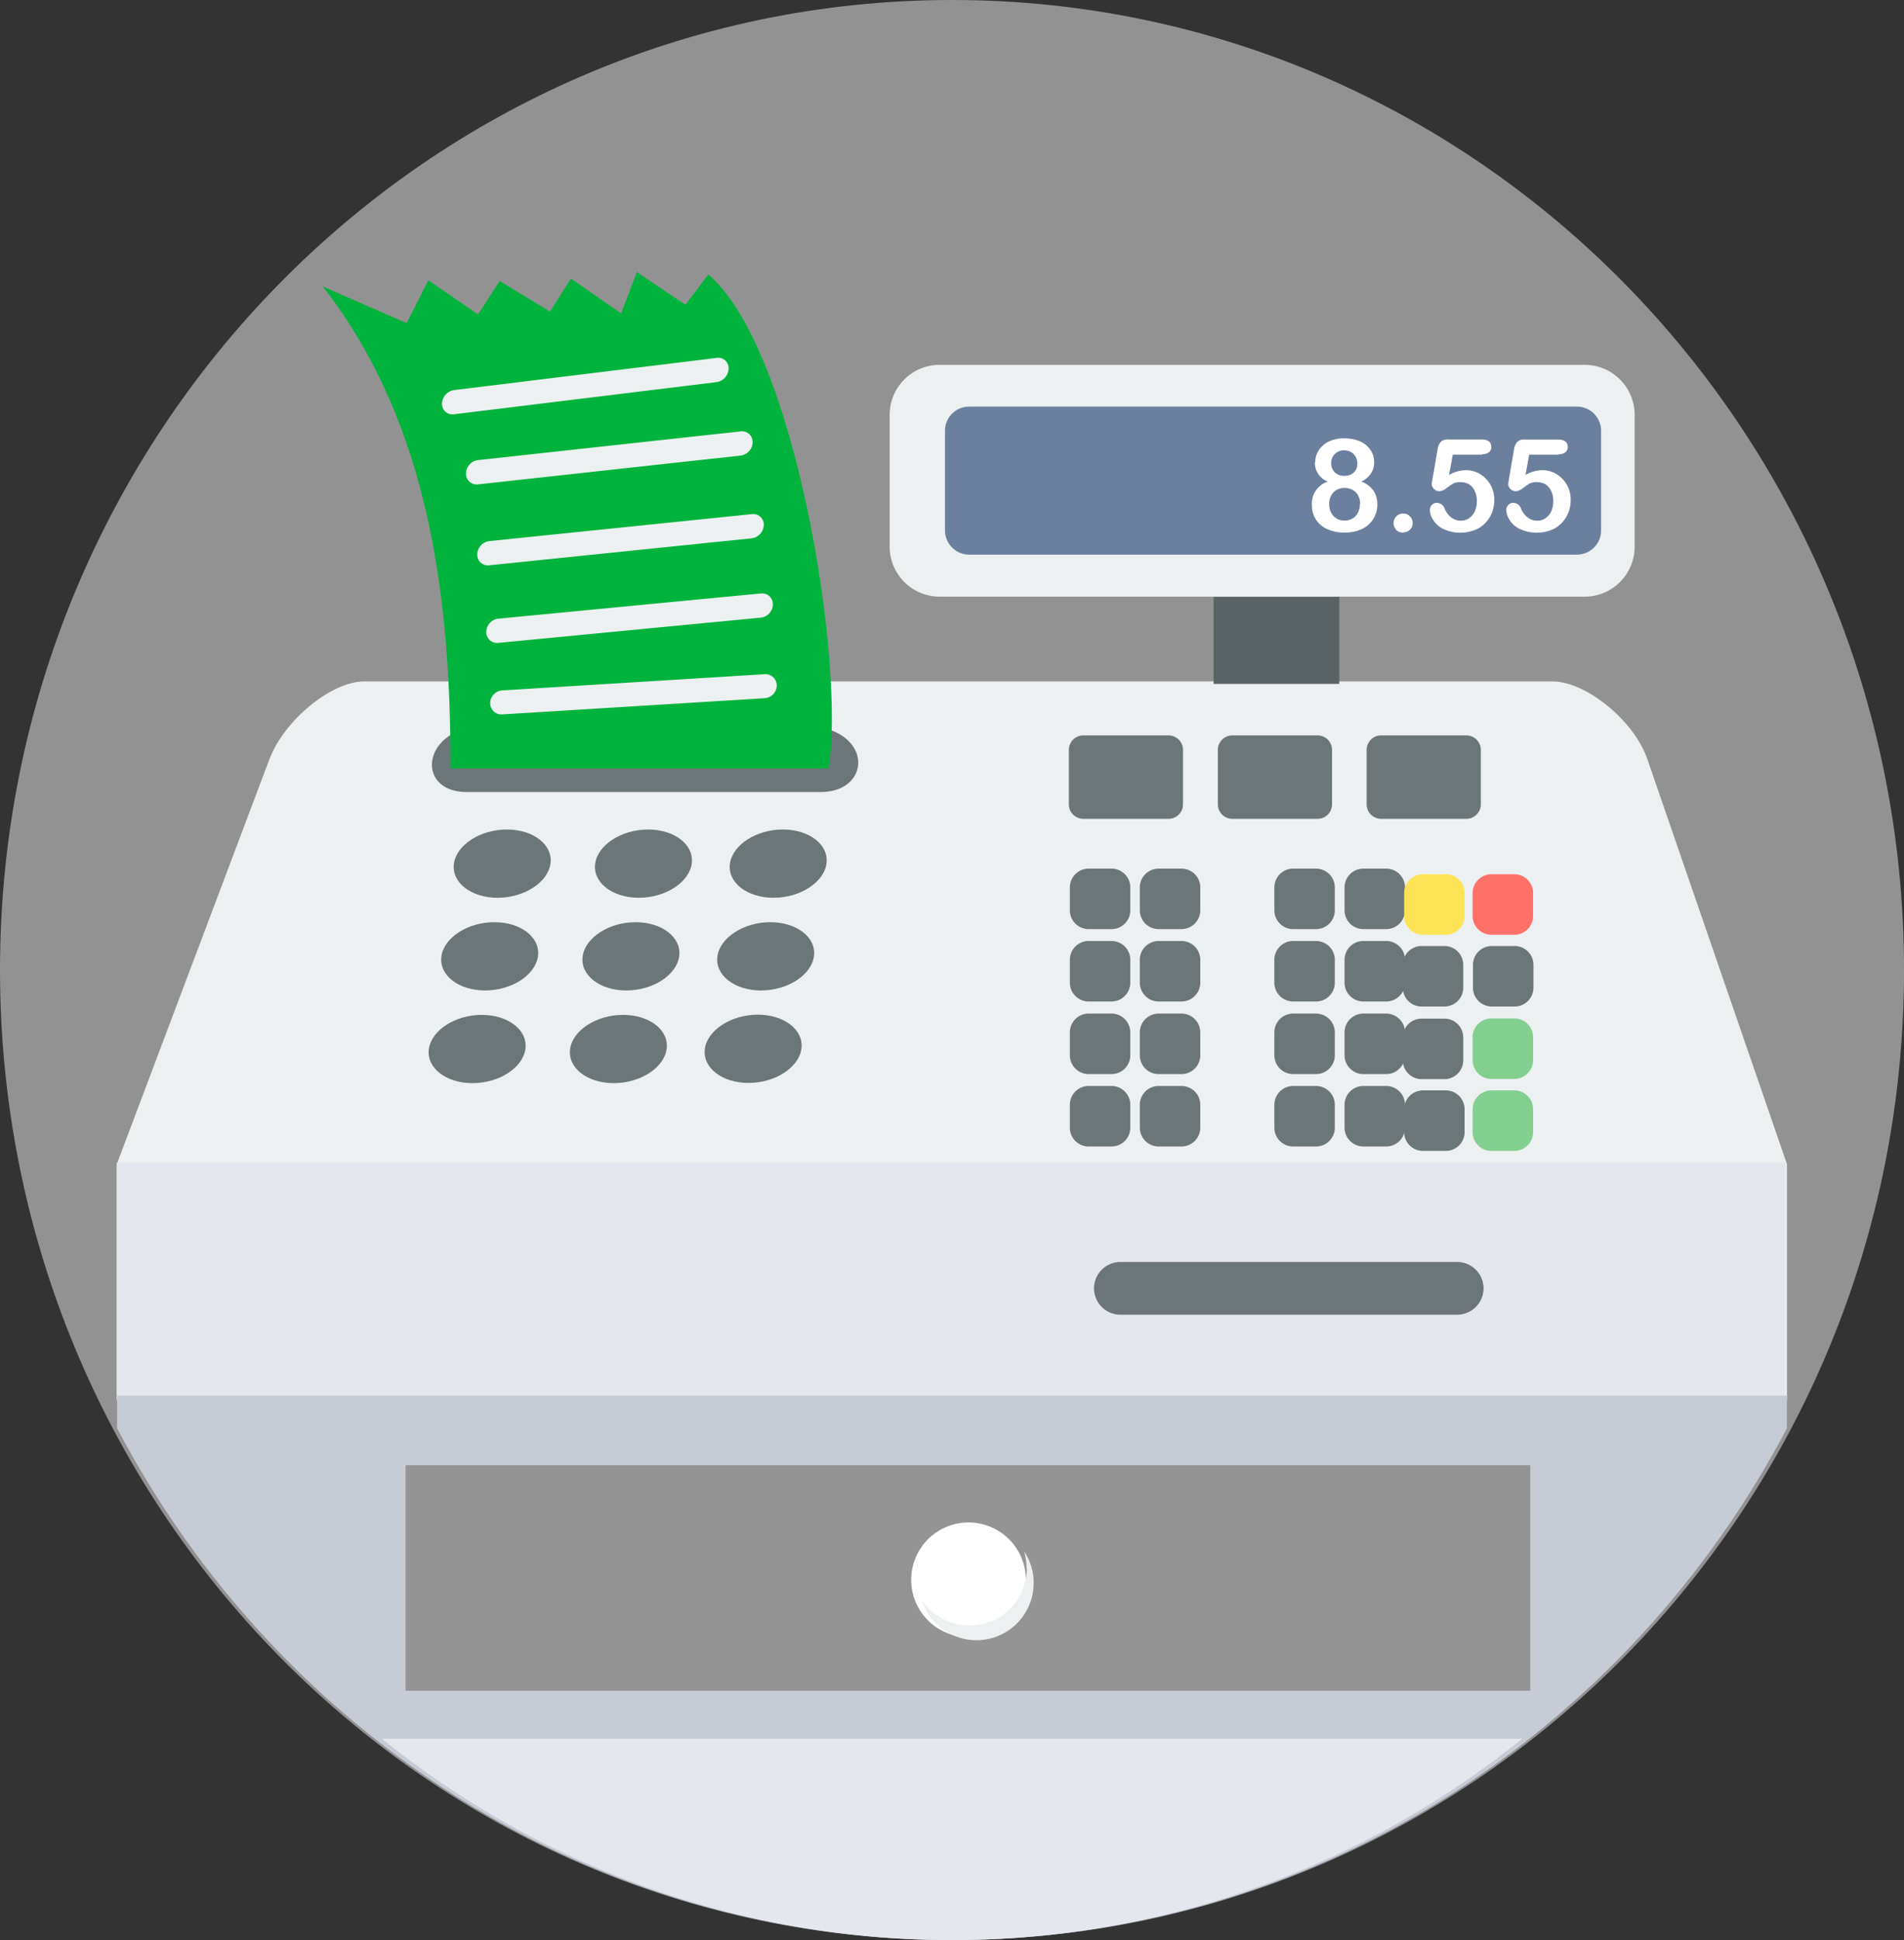 <svg id="Component_20_1" data-name="Component 20 – 1" xmlns="http://www.w3.org/2000/svg" width="113.899" height="116" viewBox="0 0 113.899 116">
  <rect x="0" y="0" width="113.899" height="116" fill="#333333" stroke="none"/>
  <g id="cash-register-buy-svgrepo-com">
    <path id="Path_98" data-name="Path 98" d="M56.949,0C88.4,0,113.9,25.968,113.9,58s-25.5,58-56.949,58S0,90.032,0,58,25.5,0,56.949,0Z" transform="translate(0)" fill="#929292"/>
    <path id="Path_99" data-name="Path 99" d="M45.485,180.422h71.086c1.974,0,4.866,2.313,5.671,4.651l8.35,24.21V223.4H30.684v-14.12l9.129-24.21C40.694,182.748,43.511,180.422,45.485,180.422Z" transform="translate(-23.695 -139.679)" fill="#ecf0f1"/>
    <path id="Path_100" data-name="Path 100" d="M80.644,321.252H30.685v-14.12H130.5v14.12H80.644Z" transform="translate(-23.696 -237.607)" fill="#e4e7ed"/>
    <g id="Group_1" data-name="Group 1" transform="translate(25.84 43.378)">
      <path id="Path_101" data-name="Path 101" d="M122.881,191.936h18.758c4.3,0,4.315,3.979,1.137,3.979H121.6c-3.152,0-2.7-3.979,1.266-3.979Z" transform="translate(-119.527 -191.936)" fill="#6c7678"/>
      <path id="Path_102" data-name="Path 102" d="M294.982,332.769h20.153a1.583,1.583,0,0,1,1.576,1.576h0a1.583,1.583,0,0,1-1.576,1.576H294.982a1.583,1.583,0,0,1-1.576-1.576h0A1.582,1.582,0,0,1,294.982,332.769Z" transform="translate(-253.802 -300.692)" fill="#6c7678"/>
    </g>
    <path id="Path_103" data-name="Path 103" d="M326.927,157.565h7.519v5.206h-7.519Z" transform="translate(-254.328 -121.88)" fill="#596366"/>
    <path id="Path_104" data-name="Path 104" d="M248.633,96.365h38.6a2.994,2.994,0,0,1,2.984,2.984v7.893a2.994,2.994,0,0,1-2.984,2.984h-38.6a2.994,2.994,0,0,1-2.984-2.984V99.349A2.994,2.994,0,0,1,248.633,96.365Z" transform="translate(-192.43 -74.551)" fill="#ecf0f1"/>
    <path id="Path_105" data-name="Path 105" d="M258.724,107.369h36.353a1.444,1.444,0,0,1,1.447,1.447v5.955a1.444,1.444,0,0,1-1.447,1.447H258.724a1.444,1.444,0,0,1-1.447-1.447v-5.955A1.444,1.444,0,0,1,258.724,107.369Z" transform="translate(-200.746 -83.057)" fill="#6b7f9e"/>
    <path id="Path_106" data-name="Path 106" d="M299.1,194.148h5.1a.866.866,0,0,1,.866.865v3.256a.866.866,0,0,1-.866.865h-5.1a.866.866,0,0,1-.866-.865v-3.256A.866.866,0,0,1,299.1,194.148Zm-8.914,0h5.1a.866.866,0,0,1,.865.865v3.256a.866.866,0,0,1-.865.865h-5.1a.866.866,0,0,1-.866-.865v-3.256A.866.866,0,0,1,290.188,194.148Zm17.815,0h5.1a.866.866,0,0,1,.865.865v3.256a.866.866,0,0,1-.865.865H308a.866.866,0,0,1-.866-.865v-3.256A.865.865,0,0,1,308,194.148Z" transform="translate(-225.381 -150.177)" fill="#6c7678"/>
    <g id="Group_2" data-name="Group 2" transform="translate(19.276 16.265)">
      <path id="Path_107" data-name="Path 107" d="M90.523,72.262l5.051,2.2,1.3-2.558,2.971,2.041,1.292-2,3.01,1.834,1.253-1.977,3,2.08.943-2.467,2.907,1.951,1.369-1.809c5.206,4.405,8.2,23.241,7.2,29.532H98.2c0-9.9-1.15-20.515-7.661-28.835Z" transform="translate(-90.523 -71.41)" fill="#00b33c"/>
      <path id="Path_108" data-name="Path 108" d="M350.66,116.516a1.3,1.3,0,0,1,.207-.711,1.484,1.484,0,0,1,.594-.53,2.061,2.061,0,0,1,.93-.194,2.469,2.469,0,0,1,.788.116,1.633,1.633,0,0,1,.569.323,1.423,1.423,0,0,1,.336.465,1.271,1.271,0,0,1,.1.543,1.161,1.161,0,0,1-.194.659,1.407,1.407,0,0,1-.568.478,1.53,1.53,0,0,1,.53.323,1.312,1.312,0,0,1,.323.465,1.452,1.452,0,0,1,.1.581,1.592,1.592,0,0,1-.233.853,1.623,1.623,0,0,1-.672.607,2.4,2.4,0,0,1-1.046.22,2.48,2.48,0,0,1-1.072-.22,1.592,1.592,0,0,1-.672-.594,1.614,1.614,0,0,1-.22-.853,1.377,1.377,0,0,1,.956-1.382,1.2,1.2,0,0,1-.775-1.137Zm2.687,2.48a1.037,1.037,0,0,0-.116-.5.842.842,0,0,0-.336-.336,1.022,1.022,0,0,0-.491-.116.909.909,0,0,0-.646.258.978.978,0,0,0-.258.711,1.091,1.091,0,0,0,.116.517.872.872,0,0,0,.336.349.956.956,0,0,0,.465.116.857.857,0,0,0,.478-.129.771.771,0,0,0,.323-.349,1.127,1.127,0,0,0,.116-.517Zm-.943-3.2a.753.753,0,0,0-.788.788.731.731,0,0,0,.22.53.771.771,0,0,0,.569.207.893.893,0,0,0,.323-.052.794.794,0,0,0,.246-.155.569.569,0,0,0,.155-.233.76.76,0,0,0,.052-.3.837.837,0,0,0-.1-.4.751.751,0,0,0-.284-.284.85.85,0,0,0-.413-.1h.026Zm3.514,4.922a.577.577,0,0,1-.4-.155.593.593,0,0,1,0-.827.568.568,0,0,1,.969.4.51.51,0,0,1-.168.413.57.57,0,0,1-.388.155Zm4.754-4.664H358.89l-.22,1.214a2.048,2.048,0,0,1,.982-.284,1.639,1.639,0,0,1,.672.129,1.767,1.767,0,0,1,.543.375,1.744,1.744,0,0,1,.375.569,1.808,1.808,0,0,1,.129.7,1.99,1.99,0,0,1-.246.995,1.935,1.935,0,0,1-.7.711,2.407,2.407,0,0,1-2.144.013,1.486,1.486,0,0,1-.594-.568,1.171,1.171,0,0,1-.168-.556.424.424,0,0,1,.116-.284.383.383,0,0,1,.31-.129.5.5,0,0,1,.465.362,1.267,1.267,0,0,0,.4.517.9.9,0,0,0,.568.181.833.833,0,0,0,.5-.155.974.974,0,0,0,.336-.413,1.434,1.434,0,0,0,.116-.594,1.331,1.331,0,0,0-.129-.62.9.9,0,0,0-.336-.388.979.979,0,0,0-.478-.129,1,1,0,0,0-.465.077c-.09.052-.22.142-.4.271a.759.759,0,0,1-.426.194.448.448,0,0,1-.323-.129.43.43,0,0,1-.142-.3c0-.013.013-.09.039-.258l.31-1.8a.869.869,0,0,1,.194-.465.592.592,0,0,1,.465-.142h1.977c.388,0,.581.155.581.452a.393.393,0,0,1-.142.31.632.632,0,0,1-.413.116Zm4.573,0h-1.783l-.22,1.214a2.048,2.048,0,0,1,.982-.284,1.639,1.639,0,0,1,.672.129,1.767,1.767,0,0,1,.542.375,1.74,1.74,0,0,1,.375.569,1.811,1.811,0,0,1,.129.7,1.991,1.991,0,0,1-.246.995,1.936,1.936,0,0,1-.7.711,2.407,2.407,0,0,1-2.144.013,1.486,1.486,0,0,1-.594-.568,1.171,1.171,0,0,1-.168-.556.424.424,0,0,1,.116-.284.383.383,0,0,1,.31-.129.5.5,0,0,1,.465.362,1.266,1.266,0,0,0,.4.517.9.9,0,0,0,.569.181.833.833,0,0,0,.5-.155.975.975,0,0,0,.336-.413,1.437,1.437,0,0,0,.116-.594,1.332,1.332,0,0,0-.129-.62.992.992,0,0,0-.336-.388.979.979,0,0,0-.478-.129,1,1,0,0,0-.465.077c-.09.052-.22.142-.4.271a.759.759,0,0,1-.426.194.466.466,0,0,1-.465-.426c0-.013.013-.09.039-.258l.31-1.8a.869.869,0,0,1,.194-.465.592.592,0,0,1,.465-.142h1.977c.388,0,.581.155.581.452a.393.393,0,0,1-.142.31.632.632,0,0,1-.413.116Z" transform="translate(-291.26 -105.135)" fill="#fff"/>
    </g>
    <path id="Path_109" data-name="Path 109" d="M30.685,369.125h99.908v1.951c-9.595,18.228-28.369,30.6-49.948,30.6S40.292,389.3,30.7,371.076v-1.951h-.013Z" transform="translate(-23.696 -285.681)" fill="#c6cbd6"/>
    <g id="Group_3" data-name="Group 3" transform="translate(24.261 49.597)">
      <path id="Path_110" data-name="Path 110" d="M112.757,387.389h67.281v13.487H112.757Z" transform="translate(-112.757 -349.382)" fill="#949494"/>
      <path id="Path_111" data-name="Path 111" d="M138.511,231.593c1.589,0,2.765.917,2.61,2.041s-1.576,2.041-3.165,2.041-2.765-.917-2.61-2.041S136.923,231.593,138.511,231.593ZM123.5,220.522c1.589,0,2.765.917,2.61,2.041s-1.576,2.041-3.165,2.041-2.765-.917-2.61-2.041S121.911,220.522,123.5,220.522Zm8.449,0c1.589,0,2.765.917,2.61,2.041s-1.576,2.041-3.165,2.041-2.765-.917-2.61-2.041S130.36,220.522,131.949,220.522Zm8.061,0c1.589,0,2.765.917,2.61,2.041s-1.576,2.041-3.165,2.041-2.765-.917-2.61-2.041S138.421,220.522,140.01,220.522Zm-.749,5.542c1.589,0,2.765.917,2.61,2.041s-1.576,2.041-3.165,2.041-2.765-.917-2.61-2.041S137.672,226.064,139.261,226.064Zm-8.061,0c1.589,0,2.765.917,2.61,2.041s-1.576,2.041-3.165,2.041-2.765-.917-2.61-2.041S129.611,226.064,131.2,226.064Zm-8.449,0c1.6,0,2.765.917,2.61,2.041s-1.576,2.041-3.165,2.041-2.765-.917-2.61-2.041S121.162,226.064,122.751,226.064ZM122,231.606c1.589,0,2.765.917,2.61,2.041s-1.576,2.041-3.165,2.041-2.765-.917-2.61-2.041S120.412,231.606,122,231.606Zm8.449,0c1.6,0,2.765.917,2.61,2.041s-1.576,2.041-3.165,2.041-2.765-.917-2.61-2.041S128.861,231.606,130.45,231.606Z" transform="translate(-117.441 -220.522)" fill="#6c7678"/>
      <path id="Path_112" data-name="Path 112" d="M288.347,230.789h1.369a1.125,1.125,0,0,1,1.124,1.124v1.369a1.125,1.125,0,0,1-1.124,1.124h-1.369a1.125,1.125,0,0,1-1.124-1.124v-1.369A1.125,1.125,0,0,1,288.347,230.789Z" transform="translate(-247.485 -228.45)" fill="#6c7678"/>
      <path id="Path_113" data-name="Path 113" d="M306.724,230.789h1.369a1.125,1.125,0,0,1,1.124,1.124v1.369a1.125,1.125,0,0,1-1.124,1.124h-1.369a1.125,1.125,0,0,1-1.124-1.124v-1.369A1.125,1.125,0,0,1,306.724,230.789Z" transform="translate(-261.676 -228.45)" fill="#6c7678"/>
      <path id="Path_114" data-name="Path 114" d="M288.347,249.789h1.369a1.125,1.125,0,0,1,1.124,1.124v1.369a1.125,1.125,0,0,1-1.124,1.124h-1.369a1.125,1.125,0,0,1-1.124-1.124v-1.369A1.125,1.125,0,0,1,288.347,249.789Z" transform="translate(-247.485 -243.123)" fill="#6c7678"/>
      <path id="Path_115" data-name="Path 115" d="M306.724,249.789h1.369a1.125,1.125,0,0,1,1.124,1.124v1.369a1.125,1.125,0,0,1-1.124,1.124h-1.369a1.125,1.125,0,0,1-1.124-1.124v-1.369A1.125,1.125,0,0,1,306.724,249.789Z" transform="translate(-261.676 -243.123)" fill="#6c7678"/>
      <path id="Path_116" data-name="Path 116" d="M288.347,268.847h1.369a1.125,1.125,0,0,1,1.124,1.124v1.369a1.125,1.125,0,0,1-1.124,1.124h-1.369a1.125,1.125,0,0,1-1.124-1.124v-1.369A1.125,1.125,0,0,1,288.347,268.847Z" transform="translate(-247.485 -257.84)" fill="#6c7678"/>
      <path id="Path_117" data-name="Path 117" d="M306.724,268.847h1.369a1.125,1.125,0,0,1,1.124,1.124v1.369a1.125,1.125,0,0,1-1.124,1.124h-1.369a1.125,1.125,0,0,1-1.124-1.124v-1.369A1.125,1.125,0,0,1,306.724,268.847Z" transform="translate(-261.676 -257.84)" fill="#6c7678"/>
      <path id="Path_118" data-name="Path 118" d="M288.347,287.848h1.369a1.125,1.125,0,0,1,1.124,1.124v1.369a1.125,1.125,0,0,1-1.124,1.124h-1.369a1.125,1.125,0,0,1-1.124-1.124v-1.369A1.125,1.125,0,0,1,288.347,287.848Z" transform="translate(-247.485 -272.513)" fill="#6c7678"/>
      <path id="Path_119" data-name="Path 119" d="M306.724,287.848h1.369a1.125,1.125,0,0,1,1.124,1.124v1.369a1.125,1.125,0,0,1-1.124,1.124h-1.369a1.125,1.125,0,0,1-1.124-1.124v-1.369A1.125,1.125,0,0,1,306.724,287.848Z" transform="translate(-261.676 -272.513)" fill="#6c7678"/>
      <path id="Path_120" data-name="Path 120" d="M342.06,230.789h1.369a1.125,1.125,0,0,1,1.124,1.124v1.369a1.125,1.125,0,0,1-1.124,1.124H342.06a1.125,1.125,0,0,1-1.124-1.124v-1.369A1.125,1.125,0,0,1,342.06,230.789Z" transform="translate(-288.964 -228.45)" fill="#6c7678"/>
      <path id="Path_121" data-name="Path 121" d="M360.493,230.789h1.369a1.125,1.125,0,0,1,1.124,1.124v1.369a1.125,1.125,0,0,1-1.124,1.124h-1.369a1.125,1.125,0,0,1-1.124-1.124v-1.369A1.125,1.125,0,0,1,360.493,230.789Z" transform="translate(-303.198 -228.45)" fill="#6c7678"/>
      <path id="Path_122" data-name="Path 122" d="M342.06,249.789h1.369a1.125,1.125,0,0,1,1.124,1.124v1.369a1.125,1.125,0,0,1-1.124,1.124H342.06a1.125,1.125,0,0,1-1.124-1.124v-1.369A1.125,1.125,0,0,1,342.06,249.789Z" transform="translate(-288.964 -243.123)" fill="#6c7678"/>
      <path id="Path_123" data-name="Path 123" d="M360.493,249.789h1.369a1.125,1.125,0,0,1,1.124,1.124v1.369a1.125,1.125,0,0,1-1.124,1.124h-1.369a1.125,1.125,0,0,1-1.124-1.124v-1.369A1.125,1.125,0,0,1,360.493,249.789Z" transform="translate(-303.198 -243.123)" fill="#6c7678"/>
      <path id="Path_124" data-name="Path 124" d="M342.06,268.847h1.369a1.125,1.125,0,0,1,1.124,1.124v1.369a1.125,1.125,0,0,1-1.124,1.124H342.06a1.125,1.125,0,0,1-1.124-1.124v-1.369A1.125,1.125,0,0,1,342.06,268.847Z" transform="translate(-288.964 -257.84)" fill="#6c7678"/>
      <path id="Path_125" data-name="Path 125" d="M360.493,268.847h1.369a1.125,1.125,0,0,1,1.124,1.124v1.369a1.125,1.125,0,0,1-1.124,1.124h-1.369a1.125,1.125,0,0,1-1.124-1.124v-1.369A1.125,1.125,0,0,1,360.493,268.847Z" transform="translate(-303.198 -257.84)" fill="#6c7678"/>
      <path id="Path_126" data-name="Path 126" d="M342.06,287.848h1.369a1.125,1.125,0,0,1,1.124,1.124v1.369a1.125,1.125,0,0,1-1.124,1.124H342.06a1.125,1.125,0,0,1-1.124-1.124v-1.369A1.125,1.125,0,0,1,342.06,287.848Z" transform="translate(-288.964 -272.513)" fill="#6c7678"/>
      <path id="Path_127" data-name="Path 127" d="M360.493,287.848h1.369a1.125,1.125,0,0,1,1.124,1.124v1.369a1.125,1.125,0,0,1-1.124,1.124h-1.369a1.125,1.125,0,0,1-1.124-1.124v-1.369A1.125,1.125,0,0,1,360.493,287.848Z" transform="translate(-303.198 -272.513)" fill="#6c7678"/>
    </g>
    <path id="Path_128" data-name="Path 128" d="M379.04,230.789h1.369a1.125,1.125,0,0,1,1.124,1.124v1.369a1.125,1.125,0,0,1-1.124,1.124H379.04a1.125,1.125,0,0,1-1.124-1.124v-1.369A1.125,1.125,0,0,1,379.04,230.789Z" transform="translate(-293.919 -178.516)" fill="#ffe356"/>
    <path id="Path_129" data-name="Path 129" d="M397.474,230.789h1.369a1.125,1.125,0,0,1,1.124,1.124v1.369a1.125,1.125,0,0,1-1.124,1.124h-1.369a1.125,1.125,0,0,1-1.124-1.124v-1.369A1.125,1.125,0,0,1,397.474,230.789Z" transform="translate(-308.256 -178.516)" fill="#ff7069"/>
    <g id="Group_4" data-name="Group 4" transform="translate(83.916 56.564)">
      <path id="Path_130" data-name="Path 130" d="M379.04,249.789h1.369a1.125,1.125,0,0,1,1.124,1.124v1.369a1.125,1.125,0,0,1-1.124,1.124H379.04a1.125,1.125,0,0,1-1.124-1.124v-1.369A1.125,1.125,0,0,1,379.04,249.789Z" transform="translate(-377.916 -249.789)" fill="#6c7678"/>
      <path id="Path_131" data-name="Path 131" d="M397.474,249.789h1.369a1.125,1.125,0,0,1,1.124,1.124v1.369a1.125,1.125,0,0,1-1.124,1.124h-1.369a1.125,1.125,0,0,1-1.124-1.124v-1.369A1.125,1.125,0,0,1,397.474,249.789Z" transform="translate(-392.151 -249.789)" fill="#6c7678"/>
      <path id="Path_132" data-name="Path 132" d="M379.04,268.847h1.369a1.125,1.125,0,0,1,1.124,1.124v1.369a1.125,1.125,0,0,1-1.124,1.124H379.04a1.125,1.125,0,0,1-1.124-1.124v-1.369A1.125,1.125,0,0,1,379.04,268.847Z" transform="translate(-377.916 -264.506)" fill="#6c7678"/>
    </g>
    <path id="Path_133" data-name="Path 133" d="M397.474,268.847h1.369a1.125,1.125,0,0,1,1.124,1.124v1.369a1.125,1.125,0,0,1-1.124,1.124h-1.369a1.125,1.125,0,0,1-1.124-1.124v-1.369A1.125,1.125,0,0,1,397.474,268.847Z" transform="translate(-308.256 -207.954)" fill="#83cf8f"/>
    <path id="Path_134" data-name="Path 134" d="M379.04,287.848h1.369a1.125,1.125,0,0,1,1.124,1.124v1.369a1.125,1.125,0,0,1-1.124,1.124H379.04a1.125,1.125,0,0,1-1.124-1.124v-1.369A1.125,1.125,0,0,1,379.04,287.848Z" transform="translate(-293.919 -222.651)" fill="#6c7678"/>
    <path id="Path_135" data-name="Path 135" d="M397.474,287.848h1.369a1.125,1.125,0,0,1,1.124,1.124v1.369a1.125,1.125,0,0,1-1.124,1.124h-1.369a1.125,1.125,0,0,1-1.124-1.124v-1.369A1.125,1.125,0,0,1,397.474,287.848Z" transform="translate(-308.256 -222.651)" fill="#83cf8f"/>
    <path id="Path_136" data-name="Path 136" d="M248.845,401.966a3.43,3.43,0,1,1-3.423,3.423A3.432,3.432,0,0,1,248.845,401.966Z" transform="translate(-190.914 -310.937)" fill="#fff"/>
    <g id="Group_5" data-name="Group 5" transform="translate(26.442 21.393)">
      <path id="Path_137" data-name="Path 137" d="M252.394,409.767a3.425,3.425,0,0,1-6.291,1.886,3.424,3.424,0,0,0,6.7-.995,3.381,3.381,0,0,0-.569-1.886,3.539,3.539,0,0,1,.142.982Z" transform="translate(-217.41 -337.403)" fill="#ecf0f1"/>
      <path id="Path_138" data-name="Path 138" d="M120.841,97.362l15.722-1.925a.619.619,0,0,1,.711.633h0a.844.844,0,0,1-.711.814l-15.722,1.925a.619.619,0,0,1-.711-.633h0A.844.844,0,0,1,120.841,97.362Zm2.881,17.957,15.709-.969a.673.673,0,0,1,.723.672h0a.773.773,0,0,1-.711.762l-15.709.969a.672.672,0,0,1-.723-.672h0A.773.773,0,0,1,123.721,115.319Zm-.233-4.289,15.722-1.511a.644.644,0,0,1,.711.659h0a.807.807,0,0,1-.711.788l-15.722,1.511a.644.644,0,0,1-.711-.659h0A.808.808,0,0,1,123.489,111.03Zm-.543-4.638,15.722-1.615a.635.635,0,0,1,.711.646h0a.831.831,0,0,1-.711.8l-15.722,1.615a.635.635,0,0,1-.711-.646h0A.831.831,0,0,1,122.946,106.392Zm-.672-4.844L138,99.83a.635.635,0,0,1,.711.646h0a.821.821,0,0,1-.711.8L122.275,103a.635.635,0,0,1-.711-.646h0A.82.82,0,0,1,122.275,101.548Z" transform="translate(-120.13 -95.431)" fill="#ecf0f1"/>
    </g>
    <path id="Path_139" data-name="Path 139" d="M100.222,459.195h68.231a54.335,54.335,0,0,1-68.219,0Z" transform="translate(-77.395 -355.235)" fill="#e4e7ed"/>
  </g>
</svg>

